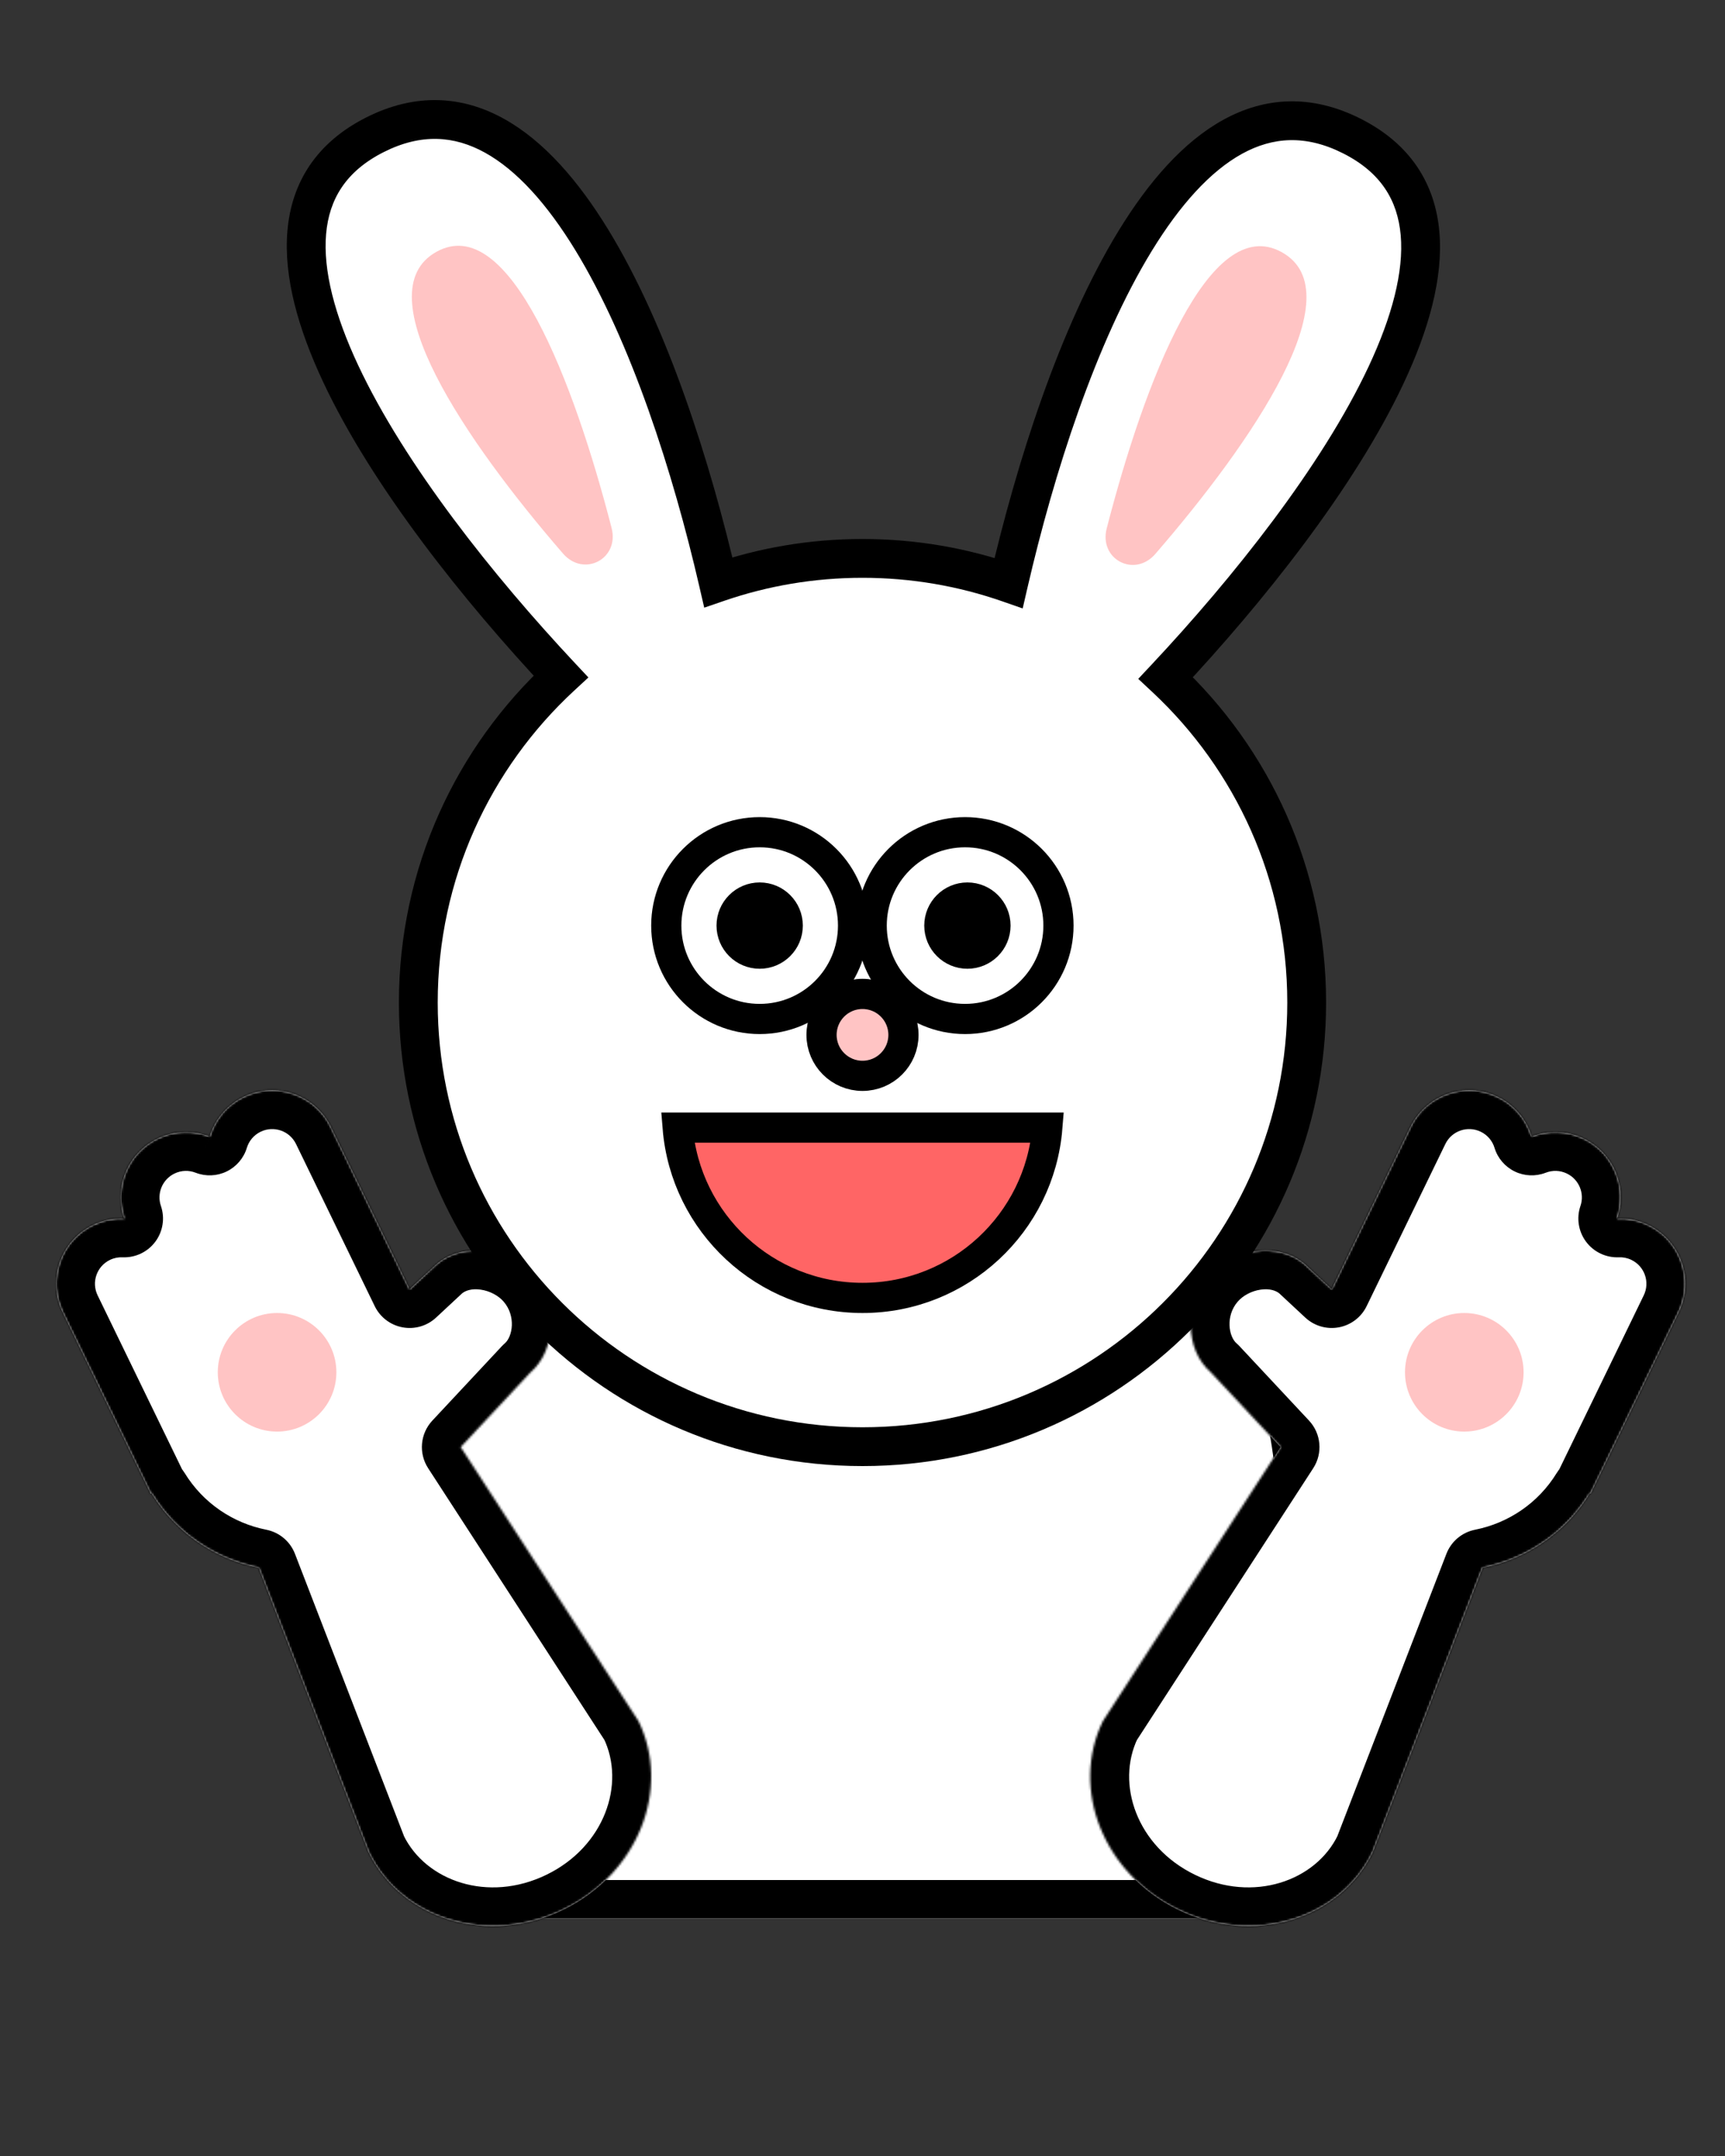 <svg width="800" height="1000" viewBox="0 0 800 1000" fill="none" xmlns="http://www.w3.org/2000/svg">
<rect x="0" y="0" width="800" height="1000" fill="#333333" stroke="none"/>
<g clip-path="url(#clip0_56_263)">
<mask id="path-1-inside-1_56_263" fill="white">
<path fill-rule="evenodd" clip-rule="evenodd" d="M586.701 890C593.634 890 599.686 885.253 601.155 878.478C609.467 840.151 614 798.778 614 755.628C614 695.587 605.223 638.987 589.704 589.245C587.786 583.1 582.045 579 575.607 579L224.394 579C217.956 579 212.215 583.1 210.297 589.245C194.778 638.987 186 695.587 186 755.628C186 798.778 190.534 840.151 198.846 878.478C200.315 885.253 206.367 890 213.3 890H586.701Z"/>
</mask>
<path fill-rule="evenodd" clip-rule="evenodd" d="M586.701 890C593.634 890 599.686 885.253 601.155 878.478C609.467 840.151 614 798.778 614 755.628C614 695.587 605.223 638.987 589.704 589.245C587.786 583.1 582.045 579 575.607 579L224.394 579C217.956 579 212.215 583.1 210.297 589.245C194.778 638.987 186 695.587 186 755.628C186 798.778 190.534 840.151 198.846 878.478C200.315 885.253 206.367 890 213.3 890H586.701Z" fill="white"/>
<path d="M589.704 589.245L572.521 594.606L589.704 589.245ZM601.155 878.478L618.746 882.293L601.155 878.478ZM596 755.628C596 797.528 591.597 837.621 583.564 874.663L618.746 882.293C627.337 842.681 632 800.028 632 755.628H596ZM572.521 594.606C587.47 642.522 596 697.307 596 755.628H632C632 693.866 622.976 635.452 606.887 583.884L572.521 594.606ZM224.394 597L575.607 597V561L224.394 561V597ZM204 755.628C204 697.307 212.531 642.522 227.48 594.606L193.114 583.884C177.025 635.452 168 693.866 168 755.628H204ZM216.437 874.663C208.404 837.621 204 797.528 204 755.628H168C168 800.028 172.664 842.681 181.255 882.293L216.437 874.663ZM586.701 872H213.3V908H586.701V872ZM181.255 882.293C184.571 897.585 198.142 908 213.3 908V872C214.592 872 216.059 872.922 216.437 874.663L181.255 882.293ZM224.394 561C210.324 561 197.449 569.991 193.114 583.884L227.48 594.606C226.98 596.209 225.589 597 224.394 597V561ZM606.887 583.884C602.552 569.991 589.677 561 575.607 561V597C574.412 597 573.021 596.209 572.521 594.606L606.887 583.884ZM583.564 874.663C583.942 872.922 585.409 872 586.701 872V908C601.859 908 615.43 897.585 618.746 882.293L583.564 874.663Z" fill="black" mask="url(#path-1-inside-1_56_263)"/>
<mask id="path-3-inside-2_56_263" fill="white">
<path fill-rule="evenodd" clip-rule="evenodd" d="M113.007 508.734C128.056 501.43 146.178 507.709 153.482 522.759L189.976 597.95L202.344 586.431C214.991 575.48 236.221 579.282 247.171 591.928C258.122 604.575 258.522 625.753 245.875 636.703L213.658 671.195L296.124 798.33C311.421 829.848 295.799 868.999 261.231 885.776C226.664 902.553 186.241 890.604 170.944 859.086L119.999 727.178C99.893 723.191 81.618 711.09 70.313 692.657L69.931 692.843L29.078 608.67C21.774 593.62 28.052 575.499 43.102 568.194C47.777 565.926 52.748 564.967 57.599 565.175C52.702 550.9 59.118 534.889 73.039 528.132C80.935 524.3 89.676 524.207 97.257 527.157C99.629 519.376 105.111 512.566 113.007 508.734Z"/>
</mask>
<path fill-rule="evenodd" clip-rule="evenodd" d="M113.007 508.734C128.056 501.43 146.178 507.709 153.482 522.759L189.976 597.95L202.344 586.431C214.991 575.48 236.221 579.282 247.171 591.928C258.122 604.575 258.522 625.753 245.875 636.703L213.658 671.195L296.124 798.33C311.421 829.848 295.799 868.999 261.231 885.776C226.664 902.553 186.241 890.604 170.944 859.086L119.999 727.178C99.893 723.191 81.618 711.09 70.313 692.657L69.931 692.843L29.078 608.67C21.774 593.62 28.052 575.499 43.102 568.194C47.777 565.926 52.748 564.967 57.599 565.175C52.702 550.9 59.118 534.889 73.039 528.132C80.935 524.3 89.676 524.207 97.257 527.157C99.629 519.376 105.111 512.566 113.007 508.734Z" fill="white"/>
<path d="M153.482 522.759L169.676 514.899L169.676 514.899L153.482 522.759ZM189.976 597.95L173.783 605.81C176.276 610.947 181.06 614.597 186.674 615.645C192.287 616.693 198.065 615.014 202.244 611.122L189.976 597.95ZM202.344 586.431L190.561 572.823C190.397 572.966 190.235 573.111 190.076 573.259L202.344 586.431ZM247.171 591.928L260.779 580.145L260.779 580.145L247.171 591.928ZM245.875 636.703L234.092 623.096C233.612 623.512 233.155 623.952 232.721 624.416L245.875 636.703ZM213.658 671.195L200.504 658.908C194.862 664.949 194.059 674.056 198.557 680.99L213.658 671.195ZM296.124 798.33L312.317 790.471C311.994 789.804 311.629 789.157 311.225 788.535L296.124 798.33ZM170.944 859.086L154.152 865.571C154.332 866.037 154.532 866.496 154.75 866.946L170.944 859.086ZM119.999 727.178L136.79 720.693C134.568 714.938 129.552 710.722 123.5 709.522L119.999 727.178ZM70.313 692.657L85.657 683.247C80.817 675.356 70.781 672.422 62.453 676.464L70.313 692.657ZM69.931 692.843L53.737 700.702C55.822 704.997 59.527 708.288 64.037 709.851C68.548 711.414 73.495 711.121 77.79 709.036L69.931 692.843ZM29.078 608.67L45.271 600.811L45.271 600.811L29.078 608.67ZM43.102 568.194L35.243 552.001L35.243 552.001L43.102 568.194ZM57.599 565.175L56.828 583.159C62.772 583.414 68.458 580.714 72.019 575.948C75.58 571.181 76.555 564.963 74.625 559.335L57.599 565.175ZM97.257 527.157L90.729 543.931C95.397 545.748 100.61 545.537 105.116 543.35C109.622 541.163 113.014 537.198 114.474 532.407L97.257 527.157ZM169.676 514.899C158.031 490.906 129.14 480.896 105.147 492.541L120.866 524.928C126.972 521.964 134.325 524.512 137.289 530.618L169.676 514.899ZM206.17 590.091L169.676 514.899L137.289 530.618L173.783 605.81L206.17 590.091ZM190.076 573.259L177.708 584.779L202.244 611.122L214.612 599.603L190.076 573.259ZM260.779 580.145C252.231 570.273 240.115 564.225 227.903 562.506C215.634 560.779 201.608 563.258 190.561 572.823L214.127 600.038C215.726 598.653 218.639 597.557 222.885 598.155C227.187 598.76 231.161 600.937 233.564 603.711L260.779 580.145ZM257.658 650.311C279.268 631.599 276.908 598.772 260.779 580.145L233.564 603.711C239.336 610.377 237.776 619.906 234.092 623.096L257.658 650.311ZM226.812 683.482L259.03 648.99L232.721 624.416L200.504 658.908L226.812 683.482ZM198.557 680.99L281.023 808.126L311.225 788.535L228.759 661.4L198.557 680.99ZM279.93 806.19C290.219 827.389 280.436 856.447 253.372 869.583L269.091 901.97C311.162 881.551 332.623 832.307 312.317 790.471L279.93 806.19ZM253.372 869.583C226.308 882.718 197.426 872.426 187.137 851.227L154.75 866.946C175.055 908.782 227.02 922.389 269.091 901.97L253.372 869.583ZM187.735 852.601L136.79 720.693L103.208 733.663L154.152 865.571L187.735 852.601ZM54.969 702.068C68.993 724.935 91.647 739.906 116.498 744.834L123.5 709.522C108.139 706.476 94.243 697.246 85.657 683.247L54.969 702.068ZM77.79 709.036L78.172 708.851L62.453 676.464L62.071 676.649L77.79 709.036ZM12.884 616.53L53.737 700.702L86.124 684.983L45.271 600.811L12.884 616.53ZM35.243 552.001C11.25 563.646 1.239 592.536 12.884 616.53L45.271 600.811C42.308 594.704 44.855 587.352 50.962 584.388L35.243 552.001ZM58.369 547.192C50.611 546.859 42.667 548.398 35.243 552.001L50.962 584.388C52.886 583.454 54.884 583.075 56.828 583.159L58.369 547.192ZM65.18 511.939C42.974 522.716 32.76 548.24 40.572 571.016L74.625 559.335C72.644 553.561 75.262 547.061 80.899 544.326L65.18 511.939ZM103.785 510.382C91.732 505.692 77.767 505.83 65.18 511.939L80.899 544.326C84.103 542.771 87.62 542.722 90.729 543.931L103.785 510.382ZM105.147 492.541C92.56 498.65 83.812 509.536 80.04 521.907L114.474 532.407C115.447 529.216 117.662 526.483 120.866 524.928L105.147 492.541Z" fill="black" mask="url(#path-3-inside-2_56_263)"/>
<circle cx="128.5" cy="636.5" r="27.5" fill="#FFC4C4"/>
<mask id="path-6-inside-3_56_263" fill="white">
<path fill-rule="evenodd" clip-rule="evenodd" d="M694.584 508.734C679.535 501.43 661.413 507.709 654.109 522.759L617.615 597.95L605.247 586.431C592.6 575.48 571.37 579.282 560.419 591.928C549.469 604.575 549.069 625.753 561.716 636.703L593.933 671.195L511.467 798.33C496.17 829.848 511.792 868.999 546.359 885.776C580.927 902.553 621.35 890.604 636.647 859.086L687.592 727.178C707.698 723.191 725.973 711.09 737.278 692.657L737.66 692.843L778.513 608.67C785.817 593.62 779.538 575.499 764.489 568.194C759.814 565.926 754.843 564.967 749.992 565.175C754.889 550.9 748.472 534.889 734.552 528.132C726.656 524.3 717.915 524.207 710.334 527.157C707.961 519.376 702.48 512.566 694.584 508.734Z"/>
</mask>
<path fill-rule="evenodd" clip-rule="evenodd" d="M694.584 508.734C679.535 501.43 661.413 507.709 654.109 522.759L617.615 597.95L605.247 586.431C592.6 575.48 571.37 579.282 560.419 591.928C549.469 604.575 549.069 625.753 561.716 636.703L593.933 671.195L511.467 798.33C496.17 829.848 511.792 868.999 546.359 885.776C580.927 902.553 621.35 890.604 636.647 859.086L687.592 727.178C707.698 723.191 725.973 711.09 737.278 692.657L737.66 692.843L778.513 608.67C785.817 593.62 779.538 575.499 764.489 568.194C759.814 565.926 754.843 564.967 749.992 565.175C754.889 550.9 748.472 534.889 734.552 528.132C726.656 524.3 717.915 524.207 710.334 527.157C707.961 519.376 702.48 512.566 694.584 508.734Z" fill="white"/>
<path d="M654.109 522.759L637.915 514.899L637.915 514.899L654.109 522.759ZM617.615 597.95L633.808 605.81C631.315 610.947 626.531 614.597 620.917 615.645C615.303 616.693 609.526 615.014 605.347 611.122L617.615 597.95ZM605.247 586.431L617.03 572.823C617.194 572.966 617.356 573.111 617.515 573.259L605.247 586.431ZM560.419 591.928L546.812 580.145L546.812 580.145L560.419 591.928ZM561.716 636.703L573.498 623.096C573.979 623.512 574.436 623.952 574.87 624.416L561.716 636.703ZM593.933 671.195L607.087 658.908C612.729 664.949 613.532 674.056 609.034 680.99L593.933 671.195ZM511.467 798.33L495.273 790.471C495.597 789.804 495.962 789.157 496.366 788.535L511.467 798.33ZM636.647 859.086L653.438 865.571C653.258 866.037 653.059 866.496 652.841 866.946L636.647 859.086ZM687.592 727.178L670.8 720.693C673.023 714.938 678.039 710.722 684.09 709.522L687.592 727.178ZM737.278 692.657L721.934 683.247C726.774 675.356 736.81 672.422 745.138 676.464L737.278 692.657ZM737.66 692.843L753.854 700.702C751.769 704.997 748.064 708.288 743.553 709.851C739.042 711.414 734.096 711.121 729.801 709.036L737.66 692.843ZM778.513 608.67L762.319 600.811L762.319 600.811L778.513 608.67ZM764.489 568.194L772.348 552.001L772.348 552.001L764.489 568.194ZM749.992 565.175L750.763 583.159C744.819 583.414 739.132 580.714 735.572 575.948C732.011 571.181 731.036 564.963 732.966 559.335L749.992 565.175ZM710.334 527.157L716.862 543.931C712.194 545.748 706.981 545.537 702.474 543.35C697.968 541.163 694.577 537.198 693.116 532.407L710.334 527.157ZM637.915 514.899C649.56 490.906 678.451 480.896 702.444 492.541L686.725 524.928C680.619 521.964 673.266 524.512 670.302 530.618L637.915 514.899ZM601.421 590.091L637.915 514.899L670.302 530.618L633.808 605.81L601.421 590.091ZM617.515 573.259L629.883 584.779L605.347 611.122L592.979 599.603L617.515 573.259ZM546.812 580.145C555.36 570.273 567.476 564.225 579.688 562.506C591.957 560.779 605.983 563.258 617.03 572.823L593.464 600.038C591.864 598.653 588.952 597.557 584.706 598.155C580.404 598.76 576.429 600.937 574.027 603.711L546.812 580.145ZM549.933 650.311C528.323 631.599 530.683 598.772 546.812 580.145L574.027 603.711C568.255 610.377 569.815 619.906 573.498 623.096L549.933 650.311ZM580.778 683.482L548.561 648.99L574.87 624.416L607.087 658.908L580.778 683.482ZM609.034 680.99L526.568 808.126L496.366 788.535L578.831 661.4L609.034 680.99ZM527.66 806.19C517.372 827.389 527.155 856.447 554.219 869.583L538.5 901.97C496.429 881.551 474.968 832.307 495.273 790.471L527.66 806.19ZM554.219 869.583C581.283 882.718 610.165 872.426 620.454 851.227L652.841 866.946C632.536 908.782 580.571 922.389 538.5 901.97L554.219 869.583ZM619.856 852.601L670.8 720.693L704.383 733.663L653.438 865.571L619.856 852.601ZM752.622 702.068C738.597 724.935 715.944 739.906 691.093 744.834L684.09 709.522C699.451 706.476 713.348 697.246 721.934 683.247L752.622 702.068ZM729.801 709.036L729.419 708.851L745.138 676.464L745.52 676.649L729.801 709.036ZM794.706 616.53L753.854 700.702L721.467 684.983L762.319 600.811L794.706 616.53ZM772.348 552.001C796.341 563.646 806.351 592.536 794.706 616.53L762.319 600.811C765.283 594.704 762.736 587.352 756.629 584.388L772.348 552.001ZM749.222 547.192C756.979 546.859 764.924 548.398 772.348 552.001L756.629 584.388C754.704 583.454 752.707 583.075 750.763 583.159L749.222 547.192ZM742.411 511.939C764.616 522.716 774.831 548.24 767.018 571.016L732.966 559.335C734.947 553.561 732.328 547.061 726.692 544.326L742.411 511.939ZM703.806 510.382C715.859 505.692 729.824 505.83 742.411 511.939L726.692 544.326C723.488 542.771 719.971 542.722 716.862 543.931L703.806 510.382ZM702.444 492.541C715.031 498.65 723.779 509.536 727.551 521.907L693.116 532.407C692.144 529.216 689.929 526.483 686.725 524.928L702.444 492.541Z" fill="black" mask="url(#path-6-inside-3_56_263)"/>
<circle cx="27.5" cy="27.5" r="27.5" transform="matrix(-1 -2.3354e-09 -2.3354e-09 1 706.59 609)" fill="#FFC4C4"/>
<path fill-rule="evenodd" clip-rule="evenodd" d="M173.918 62.5C92.288 103.667 184.185 232.706 260.125 313.767C219.459 351.397 194 405.225 194 465C194 578.771 286.229 671 400 671C513.771 671 606 578.771 606 465C606 405.587 580.848 352.049 540.612 314.452C616.571 233.398 708.583 104.265 626.918 63.081C546.71 22.631 492.349 164.033 467.775 270.409C446.55 263.017 423.744 259 400 259C376.591 259 354.093 262.905 333.124 270.098C308.579 163.692 254.194 22.016 173.918 62.5Z" fill="white"/>
<path d="M260.125 313.767L266.238 320.373L272.885 314.222L266.693 307.614L260.125 313.767ZM173.918 62.5L169.865 54.464L173.918 62.5ZM540.612 314.452L534.045 308.298L527.882 314.875L534.467 321.028L540.612 314.452ZM626.918 63.081L630.97 55.045L626.918 63.081ZM467.775 270.409L464.815 278.908L474.286 282.207L476.544 272.435L467.775 270.409ZM333.124 270.098L324.354 272.121L326.599 281.852L336.044 278.611L333.124 270.098ZM266.693 307.614C228.935 267.309 187.743 215.606 166.083 169.356C155.219 146.156 149.763 125.35 151.237 108.514C152.644 92.445 160.364 79.415 177.971 70.536L169.865 54.464C146.657 66.168 135.253 84.706 133.306 106.943C131.425 128.414 138.384 152.652 149.783 176.99C172.649 225.817 215.376 279.164 253.557 319.92L266.693 307.614ZM203 465C203 407.837 227.335 356.371 266.238 320.373L254.013 307.161C211.583 346.423 185 402.614 185 465H203ZM400 662C291.2 662 203 573.8 203 465H185C185 583.741 281.259 680 400 680V662ZM597 465C597 573.8 508.8 662 400 662V680C518.741 680 615 583.741 615 465H597ZM534.467 321.028C572.959 356.995 597 408.183 597 465H615C615 402.992 588.738 347.104 546.757 307.876L534.467 321.028ZM622.865 71.117C640.479 79.999 648.199 93.036 649.601 109.116C651.07 125.963 645.603 146.784 634.725 169.996C613.038 216.272 571.813 267.997 534.045 308.298L547.179 320.607C585.37 279.854 628.13 226.485 651.024 177.635C662.435 153.284 669.406 129.033 667.533 107.552C665.593 85.303 654.189 66.754 630.97 55.045L622.865 71.117ZM476.544 272.435C488.759 219.559 508.231 158.735 534.16 116.385C547.153 95.162 561.233 79.475 576.012 71.335C590.216 63.512 605.512 62.365 622.865 71.117L630.97 55.045C608.22 43.571 586.643 44.931 567.328 55.569C548.587 65.89 532.503 84.618 518.808 106.986C491.361 151.818 471.365 214.883 459.006 268.383L476.544 272.435ZM400 268C422.723 268 444.528 271.843 464.815 278.908L470.735 261.909C448.571 254.191 424.765 250 400 250V268ZM336.044 278.611C356.086 271.736 377.597 268 400 268V250C375.584 250 352.1 254.074 330.203 261.585L336.044 278.611ZM177.971 70.536C195.338 61.778 210.646 62.933 224.861 70.775C239.652 78.935 253.742 94.653 266.742 115.911C292.682 158.33 312.154 219.231 324.354 272.121L341.893 268.075C329.549 214.56 309.555 151.419 282.098 106.52C268.399 84.118 252.307 65.358 233.556 55.014C214.23 44.353 192.636 42.98 169.865 54.464L177.971 70.536Z" fill="black"/>
<circle cx="400" cy="480" r="19" fill="#FFC4C4" stroke="black" stroke-width="14"/>
<path d="M485.719 523C482.157 567.223 445.14 602 400 602C354.86 602 317.843 567.223 314.281 523H485.719Z" fill="#FF6565" stroke="black" stroke-width="14"/>
<circle cx="447.571" cy="429.312" r="43.312" fill="white" stroke="black" stroke-width="14"/>
<circle cx="448.653" cy="429.312" r="13.017" fill="black" stroke="black" stroke-width="14"/>
<circle cx="352.312" cy="429.312" r="43.312" fill="white" stroke="black" stroke-width="14"/>
<circle cx="352.313" cy="429.312" r="13.017" fill="black" stroke="black" stroke-width="14"/>
<path d="M594.5 117C560.752 98.216 530.679 177.437 513.255 245.092C509.563 259.429 526.125 268.124 535.81 256.927C580.904 204.799 628.143 135.726 594.5 117Z" fill="#FFC4C4"/>
<path d="M202.396 116.805C236.144 98.021 266.218 177.243 283.641 244.897C287.333 259.234 270.772 267.929 261.086 256.732C215.993 204.604 168.753 135.531 202.396 116.805Z" fill="#FFC4C4"/>
</g>
<defs>
<clipPath id="clip0_56_263">
<rect width="800" height="1000" fill="white"/>
</clipPath>
</defs>
</svg>
